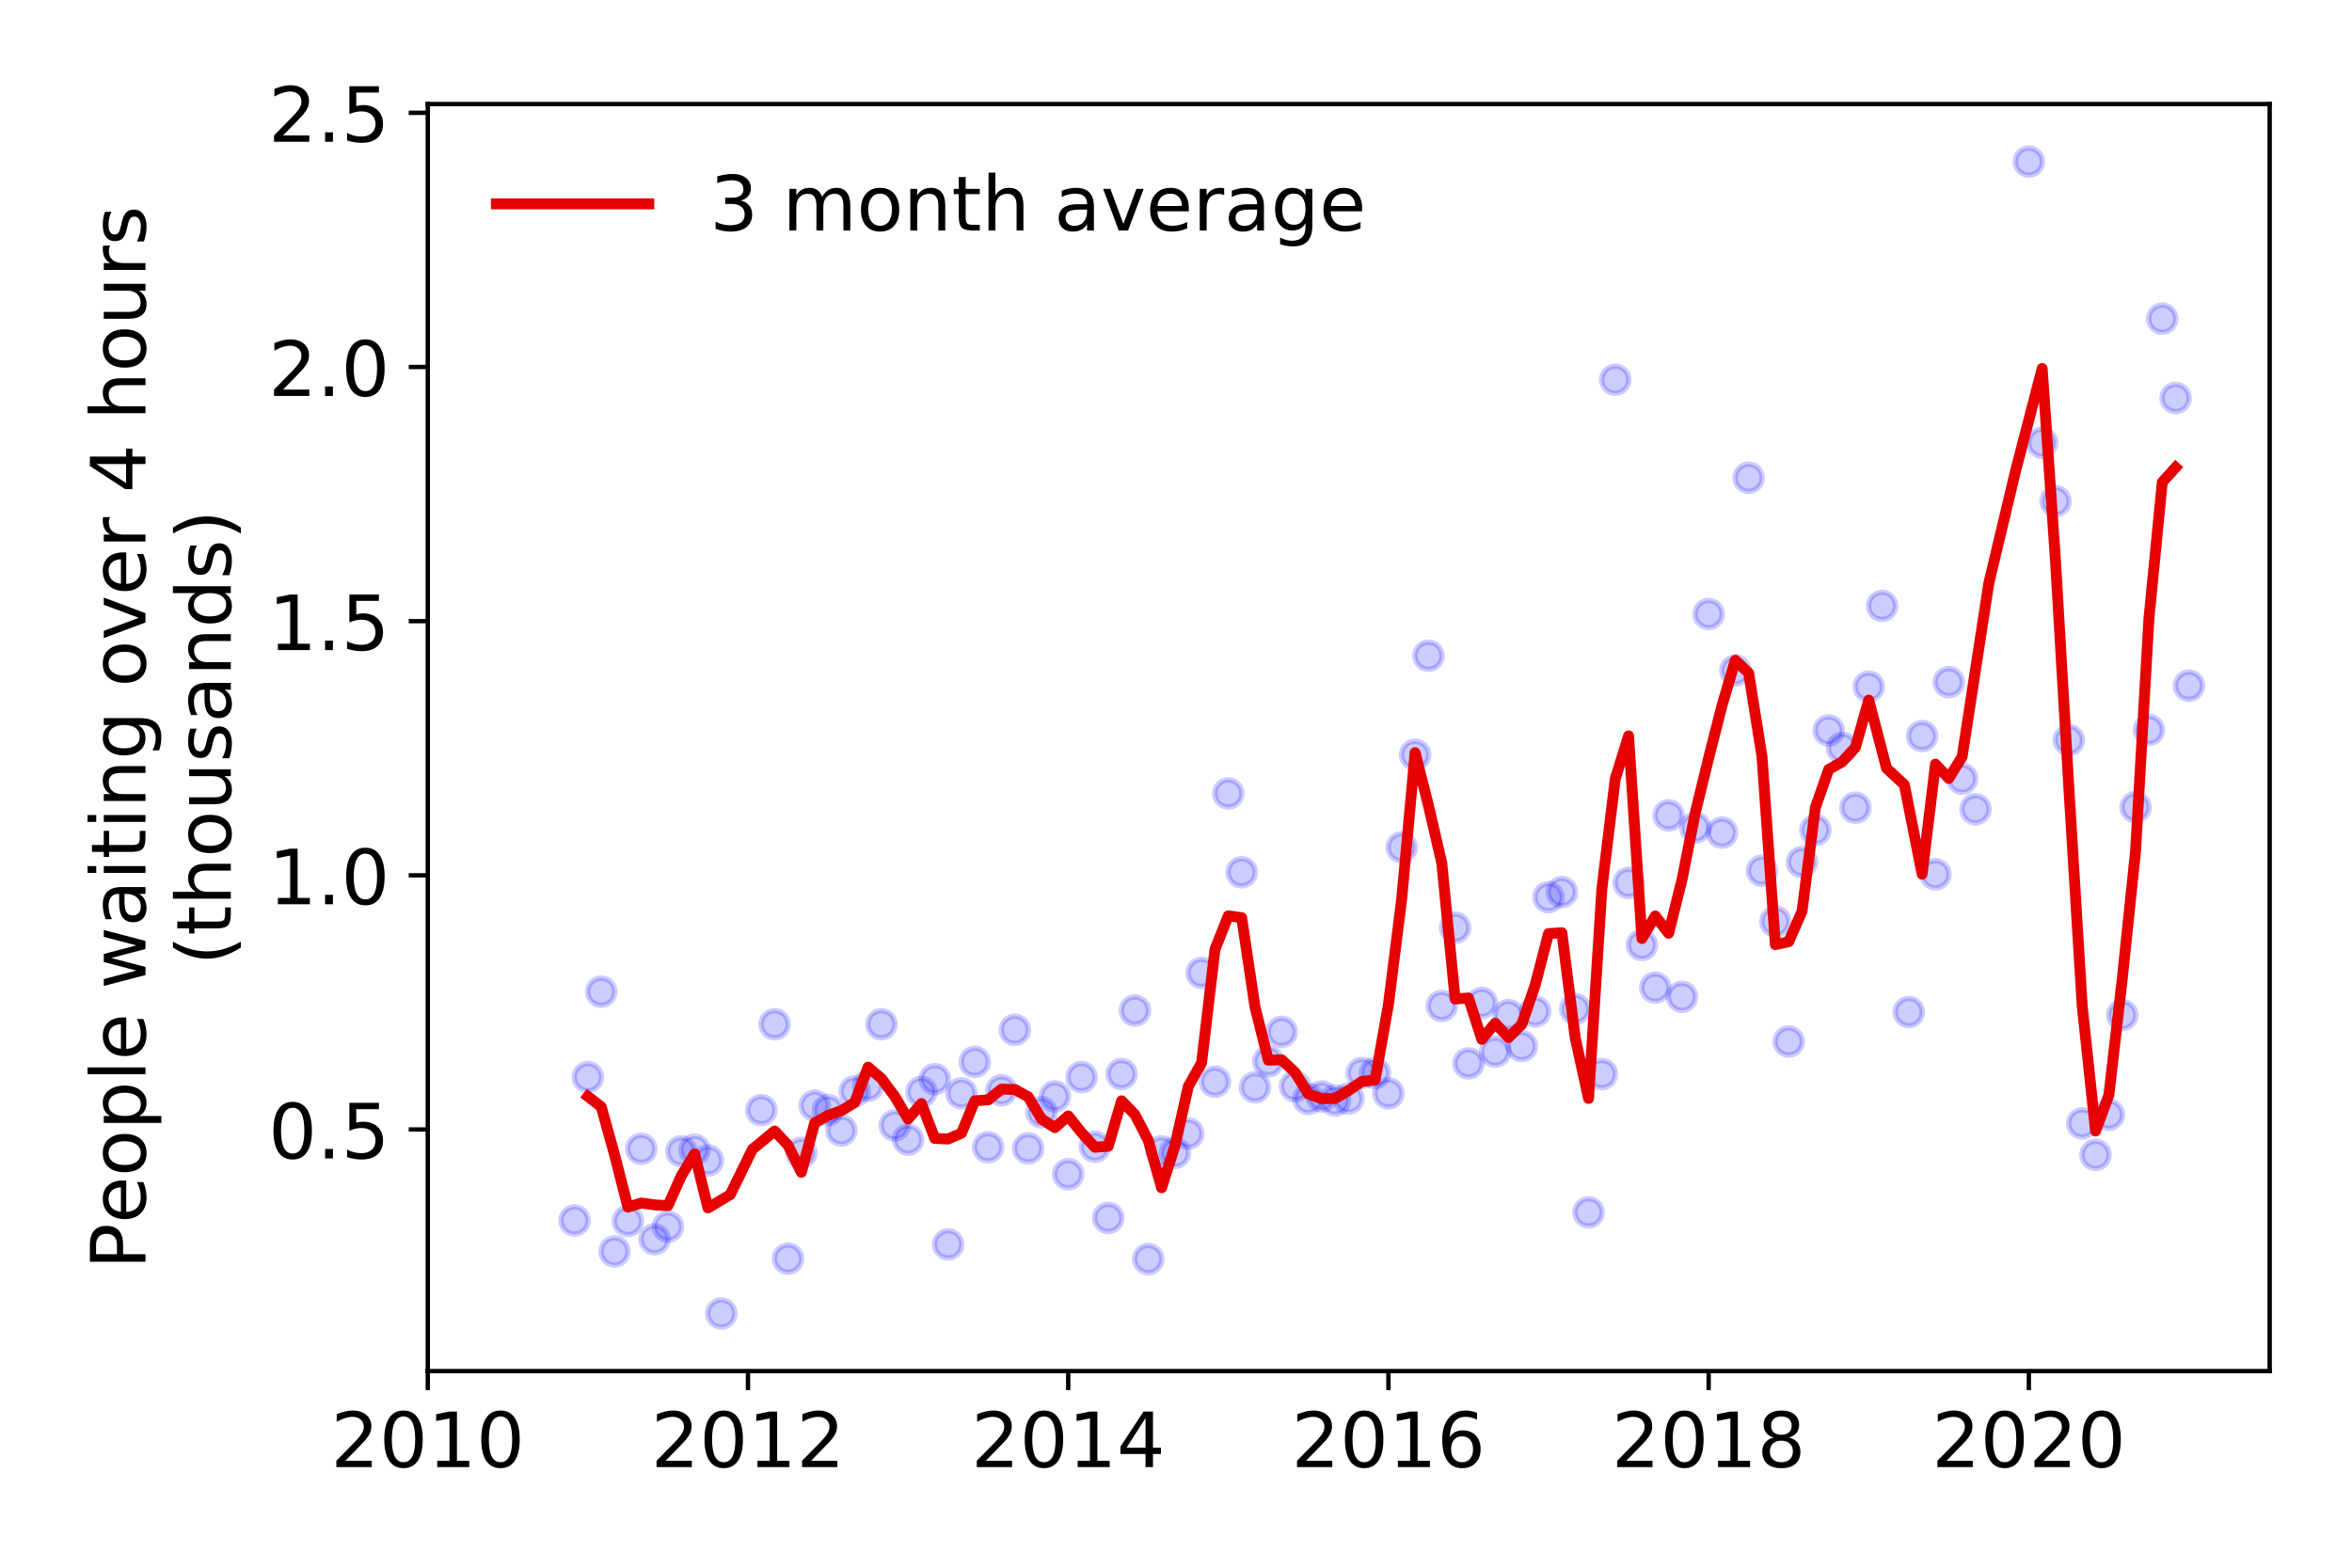 <?xml version="1.0" encoding="utf-8" standalone="no"?>
<!DOCTYPE svg PUBLIC "-//W3C//DTD SVG 1.1//EN"
  "http://www.w3.org/Graphics/SVG/1.1/DTD/svg11.dtd">
<!-- Created with matplotlib (https://matplotlib.org/) -->
<svg height="288pt" version="1.1" viewBox="0 0 432 288" width="432pt" xmlns="http://www.w3.org/2000/svg" xmlns:xlink="http://www.w3.org/1999/xlink">
 <defs>
  <style type="text/css">
*{stroke-linecap:butt;stroke-linejoin:round;}
  </style>
 </defs>
 <g id="figure_1">
  <g id="patch_1">
   <path d="M 0 288 
L 432 288 
L 432 0 
L 0 0 
z
" style="fill:#ffffff;"/>
  </g>
  <g id="axes_1">
   <g id="patch_2">
    <path d="M 78.57 251.88 
L 416.88 251.88 
L 416.88 19.111 
L 78.57 19.111 
z
" style="fill:#ffffff;"/>
   </g>
   <g id="matplotlib.axis_1">
    <g id="xtick_1">
     <g id="line2d_1">
      <defs>
       <path d="M 0 0 
L 0 3.5 
" id="m5bf360d003" style="stroke:#000000;stroke-width:0.8;"/>
      </defs>
      <g>
       <use style="stroke:#000000;stroke-width:0.8;" x="78.57" xlink:href="#m5bf360d003" y="251.88"/>
      </g>
     </g>
     <g id="text_1">
      <!-- 2010 -->
      <defs>
       <path d="M 19.188 8.297 
L 53.609 8.297 
L 53.609 0 
L 7.328 0 
L 7.328 8.297 
Q 12.938 14.109 22.625 23.891 
Q 32.328 33.688 34.812 36.531 
Q 39.547 41.844 41.422 45.531 
Q 43.312 49.219 43.312 52.781 
Q 43.312 58.594 39.234 62.25 
Q 35.156 65.922 28.609 65.922 
Q 23.969 65.922 18.812 64.312 
Q 13.672 62.703 7.812 59.422 
L 7.812 69.391 
Q 13.766 71.781 18.938 73 
Q 24.125 74.219 28.422 74.219 
Q 39.75 74.219 46.484 68.547 
Q 53.219 62.891 53.219 53.422 
Q 53.219 48.922 51.531 44.891 
Q 49.859 40.875 45.406 35.406 
Q 44.188 33.984 37.641 27.219 
Q 31.109 20.453 19.188 8.297 
z
" id="DejaVuSans-50"/>
       <path d="M 31.781 66.406 
Q 24.172 66.406 20.328 58.906 
Q 16.5 51.422 16.5 36.375 
Q 16.5 21.391 20.328 13.891 
Q 24.172 6.391 31.781 6.391 
Q 39.453 6.391 43.281 13.891 
Q 47.125 21.391 47.125 36.375 
Q 47.125 51.422 43.281 58.906 
Q 39.453 66.406 31.781 66.406 
z
M 31.781 74.219 
Q 44.047 74.219 50.516 64.516 
Q 56.984 54.828 56.984 36.375 
Q 56.984 17.969 50.516 8.266 
Q 44.047 -1.422 31.781 -1.422 
Q 19.531 -1.422 13.062 8.266 
Q 6.594 17.969 6.594 36.375 
Q 6.594 54.828 13.062 64.516 
Q 19.531 74.219 31.781 74.219 
z
" id="DejaVuSans-48"/>
       <path d="M 12.406 8.297 
L 28.516 8.297 
L 28.516 63.922 
L 10.984 60.406 
L 10.984 69.391 
L 28.422 72.906 
L 38.281 72.906 
L 38.281 8.297 
L 54.391 8.297 
L 54.391 0 
L 12.406 0 
z
" id="DejaVuSans-49"/>
      </defs>
      <g transform="translate(60.755 269.518)scale(0.14 -0.14)">
       <use xlink:href="#DejaVuSans-50"/>
       <use x="63.623" xlink:href="#DejaVuSans-48"/>
       <use x="127.246" xlink:href="#DejaVuSans-49"/>
       <use x="190.869" xlink:href="#DejaVuSans-48"/>
      </g>
     </g>
    </g>
    <g id="xtick_2">
     <g id="line2d_2">
      <g>
       <use style="stroke:#000000;stroke-width:0.8;" x="137.385" xlink:href="#m5bf360d003" y="251.88"/>
      </g>
     </g>
     <g id="text_2">
      <!-- 2012 -->
      <g transform="translate(119.57 269.518)scale(0.14 -0.14)">
       <use xlink:href="#DejaVuSans-50"/>
       <use x="63.623" xlink:href="#DejaVuSans-48"/>
       <use x="127.246" xlink:href="#DejaVuSans-49"/>
       <use x="190.869" xlink:href="#DejaVuSans-50"/>
      </g>
     </g>
    </g>
    <g id="xtick_3">
     <g id="line2d_3">
      <g>
       <use style="stroke:#000000;stroke-width:0.8;" x="196.2" xlink:href="#m5bf360d003" y="251.88"/>
      </g>
     </g>
     <g id="text_3">
      <!-- 2014 -->
      <defs>
       <path d="M 37.797 64.312 
L 12.891 25.391 
L 37.797 25.391 
z
M 35.203 72.906 
L 47.609 72.906 
L 47.609 25.391 
L 58.016 25.391 
L 58.016 17.188 
L 47.609 17.188 
L 47.609 0 
L 37.797 0 
L 37.797 17.188 
L 4.891 17.188 
L 4.891 26.703 
z
" id="DejaVuSans-52"/>
      </defs>
      <g transform="translate(178.385 269.518)scale(0.14 -0.14)">
       <use xlink:href="#DejaVuSans-50"/>
       <use x="63.623" xlink:href="#DejaVuSans-48"/>
       <use x="127.246" xlink:href="#DejaVuSans-49"/>
       <use x="190.869" xlink:href="#DejaVuSans-52"/>
      </g>
     </g>
    </g>
    <g id="xtick_4">
     <g id="line2d_4">
      <g>
       <use style="stroke:#000000;stroke-width:0.8;" x="255.016" xlink:href="#m5bf360d003" y="251.88"/>
      </g>
     </g>
     <g id="text_4">
      <!-- 2016 -->
      <defs>
       <path d="M 33.016 40.375 
Q 26.375 40.375 22.484 35.828 
Q 18.609 31.297 18.609 23.391 
Q 18.609 15.531 22.484 10.953 
Q 26.375 6.391 33.016 6.391 
Q 39.656 6.391 43.531 10.953 
Q 47.406 15.531 47.406 23.391 
Q 47.406 31.297 43.531 35.828 
Q 39.656 40.375 33.016 40.375 
z
M 52.594 71.297 
L 52.594 62.312 
Q 48.875 64.062 45.094 64.984 
Q 41.312 65.922 37.594 65.922 
Q 27.828 65.922 22.672 59.328 
Q 17.531 52.734 16.797 39.406 
Q 19.672 43.656 24.016 45.922 
Q 28.375 48.188 33.594 48.188 
Q 44.578 48.188 50.953 41.516 
Q 57.328 34.859 57.328 23.391 
Q 57.328 12.156 50.688 5.359 
Q 44.047 -1.422 33.016 -1.422 
Q 20.359 -1.422 13.672 8.266 
Q 6.984 17.969 6.984 36.375 
Q 6.984 53.656 15.188 63.938 
Q 23.391 74.219 37.203 74.219 
Q 40.922 74.219 44.703 73.484 
Q 48.484 72.75 52.594 71.297 
z
" id="DejaVuSans-54"/>
      </defs>
      <g transform="translate(237.201 269.518)scale(0.14 -0.14)">
       <use xlink:href="#DejaVuSans-50"/>
       <use x="63.623" xlink:href="#DejaVuSans-48"/>
       <use x="127.246" xlink:href="#DejaVuSans-49"/>
       <use x="190.869" xlink:href="#DejaVuSans-54"/>
      </g>
     </g>
    </g>
    <g id="xtick_5">
     <g id="line2d_5">
      <g>
       <use style="stroke:#000000;stroke-width:0.8;" x="313.831" xlink:href="#m5bf360d003" y="251.88"/>
      </g>
     </g>
     <g id="text_5">
      <!-- 2018 -->
      <defs>
       <path d="M 31.781 34.625 
Q 24.75 34.625 20.719 30.859 
Q 16.703 27.094 16.703 20.516 
Q 16.703 13.922 20.719 10.156 
Q 24.75 6.391 31.781 6.391 
Q 38.812 6.391 42.859 10.172 
Q 46.922 13.969 46.922 20.516 
Q 46.922 27.094 42.891 30.859 
Q 38.875 34.625 31.781 34.625 
z
M 21.922 38.812 
Q 15.578 40.375 12.031 44.719 
Q 8.5 49.078 8.5 55.328 
Q 8.5 64.062 14.719 69.141 
Q 20.953 74.219 31.781 74.219 
Q 42.672 74.219 48.875 69.141 
Q 55.078 64.062 55.078 55.328 
Q 55.078 49.078 51.531 44.719 
Q 48 40.375 41.703 38.812 
Q 48.828 37.156 52.797 32.312 
Q 56.781 27.484 56.781 20.516 
Q 56.781 9.906 50.312 4.234 
Q 43.844 -1.422 31.781 -1.422 
Q 19.734 -1.422 13.25 4.234 
Q 6.781 9.906 6.781 20.516 
Q 6.781 27.484 10.781 32.312 
Q 14.797 37.156 21.922 38.812 
z
M 18.312 54.391 
Q 18.312 48.734 21.844 45.562 
Q 25.391 42.391 31.781 42.391 
Q 38.141 42.391 41.719 45.562 
Q 45.312 48.734 45.312 54.391 
Q 45.312 60.062 41.719 63.234 
Q 38.141 66.406 31.781 66.406 
Q 25.391 66.406 21.844 63.234 
Q 18.312 60.062 18.312 54.391 
z
" id="DejaVuSans-56"/>
      </defs>
      <g transform="translate(296.016 269.518)scale(0.14 -0.14)">
       <use xlink:href="#DejaVuSans-50"/>
       <use x="63.623" xlink:href="#DejaVuSans-48"/>
       <use x="127.246" xlink:href="#DejaVuSans-49"/>
       <use x="190.869" xlink:href="#DejaVuSans-56"/>
      </g>
     </g>
    </g>
    <g id="xtick_6">
     <g id="line2d_6">
      <g>
       <use style="stroke:#000000;stroke-width:0.8;" x="372.646" xlink:href="#m5bf360d003" y="251.88"/>
      </g>
     </g>
     <g id="text_6">
      <!-- 2020 -->
      <g transform="translate(354.831 269.518)scale(0.14 -0.14)">
       <use xlink:href="#DejaVuSans-50"/>
       <use x="63.623" xlink:href="#DejaVuSans-48"/>
       <use x="127.246" xlink:href="#DejaVuSans-50"/>
       <use x="190.869" xlink:href="#DejaVuSans-48"/>
      </g>
     </g>
    </g>
   </g>
   <g id="matplotlib.axis_2">
    <g id="ytick_1">
     <g id="line2d_7">
      <defs>
       <path d="M 0 0 
L -3.5 0 
" id="mef610ef1e6" style="stroke:#000000;stroke-width:0.8;"/>
      </defs>
      <g>
       <use style="stroke:#000000;stroke-width:0.8;" x="78.57" xlink:href="#mef610ef1e6" y="207.495"/>
      </g>
     </g>
     <g id="text_7">
      <!-- 0.5 -->
      <defs>
       <path d="M 10.688 12.406 
L 21 12.406 
L 21 0 
L 10.688 0 
z
" id="DejaVuSans-46"/>
       <path d="M 10.797 72.906 
L 49.516 72.906 
L 49.516 64.594 
L 19.828 64.594 
L 19.828 46.734 
Q 21.969 47.469 24.109 47.828 
Q 26.266 48.188 28.422 48.188 
Q 40.625 48.188 47.75 41.5 
Q 54.891 34.812 54.891 23.391 
Q 54.891 11.625 47.562 5.094 
Q 40.234 -1.422 26.906 -1.422 
Q 22.312 -1.422 17.547 -0.641 
Q 12.797 0.141 7.719 1.703 
L 7.719 11.625 
Q 12.109 9.234 16.797 8.062 
Q 21.484 6.891 26.703 6.891 
Q 35.156 6.891 40.078 11.328 
Q 45.016 15.766 45.016 23.391 
Q 45.016 31 40.078 35.438 
Q 35.156 39.891 26.703 39.891 
Q 22.75 39.891 18.812 39.016 
Q 14.891 38.141 10.797 36.281 
z
" id="DejaVuSans-53"/>
      </defs>
      <g transform="translate(49.306 212.813)scale(0.14 -0.14)">
       <use xlink:href="#DejaVuSans-48"/>
       <use x="63.623" xlink:href="#DejaVuSans-46"/>
       <use x="95.41" xlink:href="#DejaVuSans-53"/>
      </g>
     </g>
    </g>
    <g id="ytick_2">
     <g id="line2d_8">
      <g>
       <use style="stroke:#000000;stroke-width:0.8;" x="78.57" xlink:href="#mef610ef1e6" y="160.803"/>
      </g>
     </g>
     <g id="text_8">
      <!-- 1.0 -->
      <g transform="translate(49.306 166.121)scale(0.14 -0.14)">
       <use xlink:href="#DejaVuSans-49"/>
       <use x="63.623" xlink:href="#DejaVuSans-46"/>
       <use x="95.41" xlink:href="#DejaVuSans-48"/>
      </g>
     </g>
    </g>
    <g id="ytick_3">
     <g id="line2d_9">
      <g>
       <use style="stroke:#000000;stroke-width:0.8;" x="78.57" xlink:href="#mef610ef1e6" y="114.11"/>
      </g>
     </g>
     <g id="text_9">
      <!-- 1.5 -->
      <g transform="translate(49.306 119.429)scale(0.14 -0.14)">
       <use xlink:href="#DejaVuSans-49"/>
       <use x="63.623" xlink:href="#DejaVuSans-46"/>
       <use x="95.41" xlink:href="#DejaVuSans-53"/>
      </g>
     </g>
    </g>
    <g id="ytick_4">
     <g id="line2d_10">
      <g>
       <use style="stroke:#000000;stroke-width:0.8;" x="78.57" xlink:href="#mef610ef1e6" y="67.418"/>
      </g>
     </g>
     <g id="text_10">
      <!-- 2.0 -->
      <g transform="translate(49.306 72.737)scale(0.14 -0.14)">
       <use xlink:href="#DejaVuSans-50"/>
       <use x="63.623" xlink:href="#DejaVuSans-46"/>
       <use x="95.41" xlink:href="#DejaVuSans-48"/>
      </g>
     </g>
    </g>
    <g id="ytick_5">
     <g id="line2d_11">
      <g>
       <use style="stroke:#000000;stroke-width:0.8;" x="78.57" xlink:href="#mef610ef1e6" y="20.726"/>
      </g>
     </g>
     <g id="text_11">
      <!-- 2.5 -->
      <g transform="translate(49.306 26.045)scale(0.14 -0.14)">
       <use xlink:href="#DejaVuSans-50"/>
       <use x="63.623" xlink:href="#DejaVuSans-46"/>
       <use x="95.41" xlink:href="#DejaVuSans-53"/>
      </g>
     </g>
    </g>
    <g id="text_12">
     <!-- People waiting over 4 hours -->
     <defs>
      <path d="M 19.672 64.797 
L 19.672 37.406 
L 32.078 37.406 
Q 38.969 37.406 42.719 40.969 
Q 46.484 44.531 46.484 51.125 
Q 46.484 57.672 42.719 61.234 
Q 38.969 64.797 32.078 64.797 
z
M 9.812 72.906 
L 32.078 72.906 
Q 44.344 72.906 50.609 67.359 
Q 56.891 61.812 56.891 51.125 
Q 56.891 40.328 50.609 34.812 
Q 44.344 29.297 32.078 29.297 
L 19.672 29.297 
L 19.672 0 
L 9.812 0 
z
" id="DejaVuSans-80"/>
      <path d="M 56.203 29.594 
L 56.203 25.203 
L 14.891 25.203 
Q 15.484 15.922 20.484 11.062 
Q 25.484 6.203 34.422 6.203 
Q 39.594 6.203 44.453 7.469 
Q 49.312 8.734 54.109 11.281 
L 54.109 2.781 
Q 49.266 0.734 44.188 -0.344 
Q 39.109 -1.422 33.891 -1.422 
Q 20.797 -1.422 13.156 6.188 
Q 5.516 13.812 5.516 26.812 
Q 5.516 40.234 12.766 48.109 
Q 20.016 56 32.328 56 
Q 43.359 56 49.781 48.891 
Q 56.203 41.797 56.203 29.594 
z
M 47.219 32.234 
Q 47.125 39.594 43.094 43.984 
Q 39.062 48.391 32.422 48.391 
Q 24.906 48.391 20.391 44.141 
Q 15.875 39.891 15.188 32.172 
z
" id="DejaVuSans-101"/>
      <path d="M 30.609 48.391 
Q 23.391 48.391 19.188 42.75 
Q 14.984 37.109 14.984 27.297 
Q 14.984 17.484 19.156 11.844 
Q 23.344 6.203 30.609 6.203 
Q 37.797 6.203 41.984 11.859 
Q 46.188 17.531 46.188 27.297 
Q 46.188 37.016 41.984 42.703 
Q 37.797 48.391 30.609 48.391 
z
M 30.609 56 
Q 42.328 56 49.016 48.375 
Q 55.719 40.766 55.719 27.297 
Q 55.719 13.875 49.016 6.219 
Q 42.328 -1.422 30.609 -1.422 
Q 18.844 -1.422 12.172 6.219 
Q 5.516 13.875 5.516 27.297 
Q 5.516 40.766 12.172 48.375 
Q 18.844 56 30.609 56 
z
" id="DejaVuSans-111"/>
      <path d="M 18.109 8.203 
L 18.109 -20.797 
L 9.078 -20.797 
L 9.078 54.688 
L 18.109 54.688 
L 18.109 46.391 
Q 20.953 51.266 25.266 53.625 
Q 29.594 56 35.594 56 
Q 45.562 56 51.781 48.094 
Q 58.016 40.188 58.016 27.297 
Q 58.016 14.406 51.781 6.484 
Q 45.562 -1.422 35.594 -1.422 
Q 29.594 -1.422 25.266 0.953 
Q 20.953 3.328 18.109 8.203 
z
M 48.688 27.297 
Q 48.688 37.203 44.609 42.844 
Q 40.531 48.484 33.406 48.484 
Q 26.266 48.484 22.188 42.844 
Q 18.109 37.203 18.109 27.297 
Q 18.109 17.391 22.188 11.75 
Q 26.266 6.109 33.406 6.109 
Q 40.531 6.109 44.609 11.75 
Q 48.688 17.391 48.688 27.297 
z
" id="DejaVuSans-112"/>
      <path d="M 9.422 75.984 
L 18.406 75.984 
L 18.406 0 
L 9.422 0 
z
" id="DejaVuSans-108"/>
      <path id="DejaVuSans-32"/>
      <path d="M 4.203 54.688 
L 13.188 54.688 
L 24.422 12.016 
L 35.594 54.688 
L 46.188 54.688 
L 57.422 12.016 
L 68.609 54.688 
L 77.594 54.688 
L 63.281 0 
L 52.688 0 
L 40.922 44.828 
L 29.109 0 
L 18.5 0 
z
" id="DejaVuSans-119"/>
      <path d="M 34.281 27.484 
Q 23.391 27.484 19.188 25 
Q 14.984 22.516 14.984 16.5 
Q 14.984 11.719 18.141 8.906 
Q 21.297 6.109 26.703 6.109 
Q 34.188 6.109 38.703 11.406 
Q 43.219 16.703 43.219 25.484 
L 43.219 27.484 
z
M 52.203 31.203 
L 52.203 0 
L 43.219 0 
L 43.219 8.297 
Q 40.141 3.328 35.547 0.953 
Q 30.953 -1.422 24.312 -1.422 
Q 15.922 -1.422 10.953 3.297 
Q 6 8.016 6 15.922 
Q 6 25.141 12.172 29.828 
Q 18.359 34.516 30.609 34.516 
L 43.219 34.516 
L 43.219 35.406 
Q 43.219 41.609 39.141 45 
Q 35.062 48.391 27.688 48.391 
Q 23 48.391 18.547 47.266 
Q 14.109 46.141 10.016 43.891 
L 10.016 52.203 
Q 14.938 54.109 19.578 55.047 
Q 24.219 56 28.609 56 
Q 40.484 56 46.344 49.844 
Q 52.203 43.703 52.203 31.203 
z
" id="DejaVuSans-97"/>
      <path d="M 9.422 54.688 
L 18.406 54.688 
L 18.406 0 
L 9.422 0 
z
M 9.422 75.984 
L 18.406 75.984 
L 18.406 64.594 
L 9.422 64.594 
z
" id="DejaVuSans-105"/>
      <path d="M 18.312 70.219 
L 18.312 54.688 
L 36.812 54.688 
L 36.812 47.703 
L 18.312 47.703 
L 18.312 18.016 
Q 18.312 11.328 20.141 9.422 
Q 21.969 7.516 27.594 7.516 
L 36.812 7.516 
L 36.812 0 
L 27.594 0 
Q 17.188 0 13.234 3.875 
Q 9.281 7.766 9.281 18.016 
L 9.281 47.703 
L 2.688 47.703 
L 2.688 54.688 
L 9.281 54.688 
L 9.281 70.219 
z
" id="DejaVuSans-116"/>
      <path d="M 54.891 33.016 
L 54.891 0 
L 45.906 0 
L 45.906 32.719 
Q 45.906 40.484 42.875 44.328 
Q 39.844 48.188 33.797 48.188 
Q 26.516 48.188 22.312 43.547 
Q 18.109 38.922 18.109 30.906 
L 18.109 0 
L 9.078 0 
L 9.078 54.688 
L 18.109 54.688 
L 18.109 46.188 
Q 21.344 51.125 25.703 53.562 
Q 30.078 56 35.797 56 
Q 45.219 56 50.047 50.172 
Q 54.891 44.344 54.891 33.016 
z
" id="DejaVuSans-110"/>
      <path d="M 45.406 27.984 
Q 45.406 37.75 41.375 43.109 
Q 37.359 48.484 30.078 48.484 
Q 22.859 48.484 18.828 43.109 
Q 14.797 37.75 14.797 27.984 
Q 14.797 18.266 18.828 12.891 
Q 22.859 7.516 30.078 7.516 
Q 37.359 7.516 41.375 12.891 
Q 45.406 18.266 45.406 27.984 
z
M 54.391 6.781 
Q 54.391 -7.172 48.188 -13.984 
Q 42 -20.797 29.203 -20.797 
Q 24.469 -20.797 20.266 -20.094 
Q 16.062 -19.391 12.109 -17.922 
L 12.109 -9.188 
Q 16.062 -11.328 19.922 -12.344 
Q 23.781 -13.375 27.781 -13.375 
Q 36.625 -13.375 41.016 -8.766 
Q 45.406 -4.156 45.406 5.172 
L 45.406 9.625 
Q 42.625 4.781 38.281 2.391 
Q 33.938 0 27.875 0 
Q 17.828 0 11.672 7.656 
Q 5.516 15.328 5.516 27.984 
Q 5.516 40.672 11.672 48.328 
Q 17.828 56 27.875 56 
Q 33.938 56 38.281 53.609 
Q 42.625 51.219 45.406 46.391 
L 45.406 54.688 
L 54.391 54.688 
z
" id="DejaVuSans-103"/>
      <path d="M 2.984 54.688 
L 12.5 54.688 
L 29.594 8.797 
L 46.688 54.688 
L 56.203 54.688 
L 35.688 0 
L 23.484 0 
z
" id="DejaVuSans-118"/>
      <path d="M 41.109 46.297 
Q 39.594 47.172 37.812 47.578 
Q 36.031 48 33.891 48 
Q 26.266 48 22.188 43.047 
Q 18.109 38.094 18.109 28.812 
L 18.109 0 
L 9.078 0 
L 9.078 54.688 
L 18.109 54.688 
L 18.109 46.188 
Q 20.953 51.172 25.484 53.578 
Q 30.031 56 36.531 56 
Q 37.453 56 38.578 55.875 
Q 39.703 55.766 41.062 55.516 
z
" id="DejaVuSans-114"/>
      <path d="M 54.891 33.016 
L 54.891 0 
L 45.906 0 
L 45.906 32.719 
Q 45.906 40.484 42.875 44.328 
Q 39.844 48.188 33.797 48.188 
Q 26.516 48.188 22.312 43.547 
Q 18.109 38.922 18.109 30.906 
L 18.109 0 
L 9.078 0 
L 9.078 75.984 
L 18.109 75.984 
L 18.109 46.188 
Q 21.344 51.125 25.703 53.562 
Q 30.078 56 35.797 56 
Q 45.219 56 50.047 50.172 
Q 54.891 44.344 54.891 33.016 
z
" id="DejaVuSans-104"/>
      <path d="M 8.5 21.578 
L 8.5 54.688 
L 17.484 54.688 
L 17.484 21.922 
Q 17.484 14.156 20.5 10.266 
Q 23.531 6.391 29.594 6.391 
Q 36.859 6.391 41.078 11.031 
Q 45.312 15.672 45.312 23.688 
L 45.312 54.688 
L 54.297 54.688 
L 54.297 0 
L 45.312 0 
L 45.312 8.406 
Q 42.047 3.422 37.719 1 
Q 33.406 -1.422 27.688 -1.422 
Q 18.266 -1.422 13.375 4.438 
Q 8.5 10.297 8.5 21.578 
z
M 31.109 56 
z
" id="DejaVuSans-117"/>
      <path d="M 44.281 53.078 
L 44.281 44.578 
Q 40.484 46.531 36.375 47.5 
Q 32.281 48.484 27.875 48.484 
Q 21.188 48.484 17.844 46.438 
Q 14.5 44.391 14.5 40.281 
Q 14.5 37.156 16.891 35.375 
Q 19.281 33.594 26.516 31.984 
L 29.594 31.297 
Q 39.156 29.25 43.188 25.516 
Q 47.219 21.781 47.219 15.094 
Q 47.219 7.469 41.188 3.016 
Q 35.156 -1.422 24.609 -1.422 
Q 20.219 -1.422 15.453 -0.562 
Q 10.688 0.297 5.422 2 
L 5.422 11.281 
Q 10.406 8.688 15.234 7.391 
Q 20.062 6.109 24.812 6.109 
Q 31.156 6.109 34.562 8.281 
Q 37.984 10.453 37.984 14.406 
Q 37.984 18.062 35.516 20.016 
Q 33.062 21.969 24.703 23.781 
L 21.578 24.516 
Q 13.234 26.266 9.516 29.906 
Q 5.812 33.547 5.812 39.891 
Q 5.812 47.609 11.281 51.797 
Q 16.75 56 26.812 56 
Q 31.781 56 36.172 55.266 
Q 40.578 54.547 44.281 53.078 
z
" id="DejaVuSans-115"/>
     </defs>
     <g transform="translate(26.717 233.171)rotate(-90)scale(0.14 -0.14)">
      <use xlink:href="#DejaVuSans-80"/>
      <use x="60.256" xlink:href="#DejaVuSans-101"/>
      <use x="121.779" xlink:href="#DejaVuSans-111"/>
      <use x="182.961" xlink:href="#DejaVuSans-112"/>
      <use x="246.438" xlink:href="#DejaVuSans-108"/>
      <use x="274.221" xlink:href="#DejaVuSans-101"/>
      <use x="335.744" xlink:href="#DejaVuSans-32"/>
      <use x="367.531" xlink:href="#DejaVuSans-119"/>
      <use x="449.318" xlink:href="#DejaVuSans-97"/>
      <use x="510.598" xlink:href="#DejaVuSans-105"/>
      <use x="538.381" xlink:href="#DejaVuSans-116"/>
      <use x="577.59" xlink:href="#DejaVuSans-105"/>
      <use x="605.373" xlink:href="#DejaVuSans-110"/>
      <use x="668.752" xlink:href="#DejaVuSans-103"/>
      <use x="732.229" xlink:href="#DejaVuSans-32"/>
      <use x="764.016" xlink:href="#DejaVuSans-111"/>
      <use x="825.197" xlink:href="#DejaVuSans-118"/>
      <use x="884.377" xlink:href="#DejaVuSans-101"/>
      <use x="945.9" xlink:href="#DejaVuSans-114"/>
      <use x="987.014" xlink:href="#DejaVuSans-32"/>
      <use x="1018.801" xlink:href="#DejaVuSans-52"/>
      <use x="1082.424" xlink:href="#DejaVuSans-32"/>
      <use x="1114.211" xlink:href="#DejaVuSans-104"/>
      <use x="1177.59" xlink:href="#DejaVuSans-111"/>
      <use x="1238.771" xlink:href="#DejaVuSans-117"/>
      <use x="1302.15" xlink:href="#DejaVuSans-114"/>
      <use x="1343.264" xlink:href="#DejaVuSans-115"/>
     </g>
     <!-- (thousands) -->
     <defs>
      <path d="M 31 75.875 
Q 24.469 64.656 21.281 53.656 
Q 18.109 42.672 18.109 31.391 
Q 18.109 20.125 21.312 9.062 
Q 24.516 -2 31 -13.188 
L 23.188 -13.188 
Q 15.875 -1.703 12.234 9.375 
Q 8.594 20.453 8.594 31.391 
Q 8.594 42.281 12.203 53.312 
Q 15.828 64.359 23.188 75.875 
z
" id="DejaVuSans-40"/>
      <path d="M 45.406 46.391 
L 45.406 75.984 
L 54.391 75.984 
L 54.391 0 
L 45.406 0 
L 45.406 8.203 
Q 42.578 3.328 38.25 0.953 
Q 33.938 -1.422 27.875 -1.422 
Q 17.969 -1.422 11.734 6.484 
Q 5.516 14.406 5.516 27.297 
Q 5.516 40.188 11.734 48.094 
Q 17.969 56 27.875 56 
Q 33.938 56 38.25 53.625 
Q 42.578 51.266 45.406 46.391 
z
M 14.797 27.297 
Q 14.797 17.391 18.875 11.75 
Q 22.953 6.109 30.078 6.109 
Q 37.203 6.109 41.297 11.75 
Q 45.406 17.391 45.406 27.297 
Q 45.406 37.203 41.297 42.844 
Q 37.203 48.484 30.078 48.484 
Q 22.953 48.484 18.875 42.844 
Q 14.797 37.203 14.797 27.297 
z
" id="DejaVuSans-100"/>
      <path d="M 8.016 75.875 
L 15.828 75.875 
Q 23.141 64.359 26.781 53.312 
Q 30.422 42.281 30.422 31.391 
Q 30.422 20.453 26.781 9.375 
Q 23.141 -1.703 15.828 -13.188 
L 8.016 -13.188 
Q 14.5 -2 17.703 9.062 
Q 20.906 20.125 20.906 31.391 
Q 20.906 42.672 17.703 53.656 
Q 14.5 64.656 8.016 75.875 
z
" id="DejaVuSans-41"/>
     </defs>
     <g transform="translate(42.394 177.32)rotate(-90)scale(0.14 -0.14)">
      <use xlink:href="#DejaVuSans-40"/>
      <use x="39.014" xlink:href="#DejaVuSans-116"/>
      <use x="78.223" xlink:href="#DejaVuSans-104"/>
      <use x="141.602" xlink:href="#DejaVuSans-111"/>
      <use x="202.783" xlink:href="#DejaVuSans-117"/>
      <use x="266.162" xlink:href="#DejaVuSans-115"/>
      <use x="318.262" xlink:href="#DejaVuSans-97"/>
      <use x="379.541" xlink:href="#DejaVuSans-110"/>
      <use x="442.92" xlink:href="#DejaVuSans-100"/>
      <use x="506.396" xlink:href="#DejaVuSans-115"/>
      <use x="558.496" xlink:href="#DejaVuSans-41"/>
     </g>
    </g>
   </g>
   <g id="line2d_12">
    <defs>
     <path d="M 0 2.5 
C 0.663 2.5 1.299 2.237 1.768 1.768 
C 2.237 1.299 2.5 0.663 2.5 0 
C 2.5 -0.663 2.237 -1.299 1.768 -1.768 
C 1.299 -2.237 0.663 -2.5 0 -2.5 
C -0.663 -2.5 -1.299 -2.237 -1.768 -1.768 
C -2.237 -1.299 -2.5 -0.663 -2.5 0 
C -2.5 0.663 -2.237 1.299 -1.768 1.768 
C -1.299 2.237 -0.663 2.5 0 2.5 
z
" id="maf5d7927ce" style="stroke:#0000ff;stroke-opacity:0.2;"/>
    </defs>
    <g clip-path="url(#pc4a518d4e8)">
     <use style="fill:#0000ff;fill-opacity:0.2;stroke:#0000ff;stroke-opacity:0.2;" x="402.054" xlink:href="#maf5d7927ce" y="125.97"/>
     <use style="fill:#0000ff;fill-opacity:0.2;stroke:#0000ff;stroke-opacity:0.2;" x="399.603" xlink:href="#maf5d7927ce" y="73.115"/>
     <use style="fill:#0000ff;fill-opacity:0.2;stroke:#0000ff;stroke-opacity:0.2;" x="397.152" xlink:href="#maf5d7927ce" y="58.547"/>
     <use style="fill:#0000ff;fill-opacity:0.2;stroke:#0000ff;stroke-opacity:0.2;" x="394.702" xlink:href="#maf5d7927ce" y="134.095"/>
     <use style="fill:#0000ff;fill-opacity:0.2;stroke:#0000ff;stroke-opacity:0.2;" x="392.251" xlink:href="#maf5d7927ce" y="148.289"/>
     <use style="fill:#0000ff;fill-opacity:0.2;stroke:#0000ff;stroke-opacity:0.2;" x="389.8" xlink:href="#maf5d7927ce" y="186.483"/>
     <use style="fill:#0000ff;fill-opacity:0.2;stroke:#0000ff;stroke-opacity:0.2;" x="387.35" xlink:href="#maf5d7927ce" y="204.786"/>
     <use style="fill:#0000ff;fill-opacity:0.2;stroke:#0000ff;stroke-opacity:0.2;" x="384.899" xlink:href="#maf5d7927ce" y="212.164"/>
     <use style="fill:#0000ff;fill-opacity:0.2;stroke:#0000ff;stroke-opacity:0.2;" x="382.449" xlink:href="#maf5d7927ce" y="206.374"/>
     <use style="fill:#0000ff;fill-opacity:0.2;stroke:#0000ff;stroke-opacity:0.2;" x="379.998" xlink:href="#maf5d7927ce" y="135.962"/>
     <use style="fill:#0000ff;fill-opacity:0.2;stroke:#0000ff;stroke-opacity:0.2;" x="377.547" xlink:href="#maf5d7927ce" y="92.072"/>
     <use style="fill:#0000ff;fill-opacity:0.2;stroke:#0000ff;stroke-opacity:0.2;" x="375.097" xlink:href="#maf5d7927ce" y="81.333"/>
     <use style="fill:#0000ff;fill-opacity:0.2;stroke:#0000ff;stroke-opacity:0.2;" x="372.646" xlink:href="#maf5d7927ce" y="29.691"/>
     <use style="fill:#0000ff;fill-opacity:0.2;stroke:#0000ff;stroke-opacity:0.2;" x="362.844" xlink:href="#maf5d7927ce" y="148.663"/>
     <use style="fill:#0000ff;fill-opacity:0.2;stroke:#0000ff;stroke-opacity:0.2;" x="360.393" xlink:href="#maf5d7927ce" y="143.06"/>
     <use style="fill:#0000ff;fill-opacity:0.2;stroke:#0000ff;stroke-opacity:0.2;" x="357.942" xlink:href="#maf5d7927ce" y="125.317"/>
     <use style="fill:#0000ff;fill-opacity:0.2;stroke:#0000ff;stroke-opacity:0.2;" x="355.492" xlink:href="#maf5d7927ce" y="160.616"/>
     <use style="fill:#0000ff;fill-opacity:0.2;stroke:#0000ff;stroke-opacity:0.2;" x="353.041" xlink:href="#maf5d7927ce" y="135.215"/>
     <use style="fill:#0000ff;fill-opacity:0.2;stroke:#0000ff;stroke-opacity:0.2;" x="350.59" xlink:href="#maf5d7927ce" y="185.923"/>
     <use style="fill:#0000ff;fill-opacity:0.2;stroke:#0000ff;stroke-opacity:0.2;" x="345.689" xlink:href="#maf5d7927ce" y="111.309"/>
     <use style="fill:#0000ff;fill-opacity:0.2;stroke:#0000ff;stroke-opacity:0.2;" x="343.238" xlink:href="#maf5d7927ce" y="126.157"/>
     <use style="fill:#0000ff;fill-opacity:0.2;stroke:#0000ff;stroke-opacity:0.2;" x="340.788" xlink:href="#maf5d7927ce" y="148.382"/>
     <use style="fill:#0000ff;fill-opacity:0.2;stroke:#0000ff;stroke-opacity:0.2;" x="338.337" xlink:href="#maf5d7927ce" y="137.363"/>
     <use style="fill:#0000ff;fill-opacity:0.2;stroke:#0000ff;stroke-opacity:0.2;" x="335.887" xlink:href="#maf5d7927ce" y="134.188"/>
     <use style="fill:#0000ff;fill-opacity:0.2;stroke:#0000ff;stroke-opacity:0.2;" x="333.436" xlink:href="#maf5d7927ce" y="152.491"/>
     <use style="fill:#0000ff;fill-opacity:0.2;stroke:#0000ff;stroke-opacity:0.2;" x="330.985" xlink:href="#maf5d7927ce" y="158.375"/>
     <use style="fill:#0000ff;fill-opacity:0.2;stroke:#0000ff;stroke-opacity:0.2;" x="328.535" xlink:href="#maf5d7927ce" y="191.339"/>
     <use style="fill:#0000ff;fill-opacity:0.2;stroke:#0000ff;stroke-opacity:0.2;" x="326.084" xlink:href="#maf5d7927ce" y="169.3"/>
     <use style="fill:#0000ff;fill-opacity:0.2;stroke:#0000ff;stroke-opacity:0.2;" x="323.633" xlink:href="#maf5d7927ce" y="159.962"/>
     <use style="fill:#0000ff;fill-opacity:0.2;stroke:#0000ff;stroke-opacity:0.2;" x="321.183" xlink:href="#maf5d7927ce" y="87.776"/>
     <use style="fill:#0000ff;fill-opacity:0.2;stroke:#0000ff;stroke-opacity:0.2;" x="318.732" xlink:href="#maf5d7927ce" y="123.169"/>
     <use style="fill:#0000ff;fill-opacity:0.2;stroke:#0000ff;stroke-opacity:0.2;" x="316.281" xlink:href="#maf5d7927ce" y="152.958"/>
     <use style="fill:#0000ff;fill-opacity:0.2;stroke:#0000ff;stroke-opacity:0.2;" x="313.831" xlink:href="#maf5d7927ce" y="112.803"/>
     <use style="fill:#0000ff;fill-opacity:0.2;stroke:#0000ff;stroke-opacity:0.2;" x="311.38" xlink:href="#maf5d7927ce" y="152.024"/>
     <use style="fill:#0000ff;fill-opacity:0.2;stroke:#0000ff;stroke-opacity:0.2;" x="308.93" xlink:href="#maf5d7927ce" y="183.121"/>
     <use style="fill:#0000ff;fill-opacity:0.2;stroke:#0000ff;stroke-opacity:0.2;" x="306.479" xlink:href="#maf5d7927ce" y="149.783"/>
     <use style="fill:#0000ff;fill-opacity:0.2;stroke:#0000ff;stroke-opacity:0.2;" x="304.028" xlink:href="#maf5d7927ce" y="181.44"/>
     <use style="fill:#0000ff;fill-opacity:0.2;stroke:#0000ff;stroke-opacity:0.2;" x="301.578" xlink:href="#maf5d7927ce" y="173.596"/>
     <use style="fill:#0000ff;fill-opacity:0.2;stroke:#0000ff;stroke-opacity:0.2;" x="299.127" xlink:href="#maf5d7927ce" y="162.203"/>
     <use style="fill:#0000ff;fill-opacity:0.2;stroke:#0000ff;stroke-opacity:0.2;" x="296.676" xlink:href="#maf5d7927ce" y="69.753"/>
     <use style="fill:#0000ff;fill-opacity:0.2;stroke:#0000ff;stroke-opacity:0.2;" x="294.226" xlink:href="#maf5d7927ce" y="197.316"/>
     <use style="fill:#0000ff;fill-opacity:0.2;stroke:#0000ff;stroke-opacity:0.2;" x="291.775" xlink:href="#maf5d7927ce" y="222.716"/>
     <use style="fill:#0000ff;fill-opacity:0.2;stroke:#0000ff;stroke-opacity:0.2;" x="289.325" xlink:href="#maf5d7927ce" y="185.363"/>
     <use style="fill:#0000ff;fill-opacity:0.2;stroke:#0000ff;stroke-opacity:0.2;" x="286.874" xlink:href="#maf5d7927ce" y="163.884"/>
     <use style="fill:#0000ff;fill-opacity:0.2;stroke:#0000ff;stroke-opacity:0.2;" x="284.423" xlink:href="#maf5d7927ce" y="164.818"/>
     <use style="fill:#0000ff;fill-opacity:0.2;stroke:#0000ff;stroke-opacity:0.2;" x="281.973" xlink:href="#maf5d7927ce" y="185.829"/>
     <use style="fill:#0000ff;fill-opacity:0.2;stroke:#0000ff;stroke-opacity:0.2;" x="279.522" xlink:href="#maf5d7927ce" y="192.18"/>
     <use style="fill:#0000ff;fill-opacity:0.2;stroke:#0000ff;stroke-opacity:0.2;" x="277.071" xlink:href="#maf5d7927ce" y="186.483"/>
     <use style="fill:#0000ff;fill-opacity:0.2;stroke:#0000ff;stroke-opacity:0.2;" x="274.621" xlink:href="#maf5d7927ce" y="193.207"/>
     <use style="fill:#0000ff;fill-opacity:0.2;stroke:#0000ff;stroke-opacity:0.2;" x="272.17" xlink:href="#maf5d7927ce" y="184.242"/>
     <use style="fill:#0000ff;fill-opacity:0.2;stroke:#0000ff;stroke-opacity:0.2;" x="269.719" xlink:href="#maf5d7927ce" y="195.355"/>
     <use style="fill:#0000ff;fill-opacity:0.2;stroke:#0000ff;stroke-opacity:0.2;" x="267.269" xlink:href="#maf5d7927ce" y="170.421"/>
     <use style="fill:#0000ff;fill-opacity:0.2;stroke:#0000ff;stroke-opacity:0.2;" x="264.818" xlink:href="#maf5d7927ce" y="184.802"/>
     <use style="fill:#0000ff;fill-opacity:0.2;stroke:#0000ff;stroke-opacity:0.2;" x="262.368" xlink:href="#maf5d7927ce" y="120.461"/>
     <use style="fill:#0000ff;fill-opacity:0.2;stroke:#0000ff;stroke-opacity:0.2;" x="259.917" xlink:href="#maf5d7927ce" y="138.67"/>
     <use style="fill:#0000ff;fill-opacity:0.2;stroke:#0000ff;stroke-opacity:0.2;" x="257.466" xlink:href="#maf5d7927ce" y="155.666"/>
     <use style="fill:#0000ff;fill-opacity:0.2;stroke:#0000ff;stroke-opacity:0.2;" x="255.016" xlink:href="#maf5d7927ce" y="200.864"/>
     <use style="fill:#0000ff;fill-opacity:0.2;stroke:#0000ff;stroke-opacity:0.2;" x="252.565" xlink:href="#maf5d7927ce" y="197.129"/>
     <use style="fill:#0000ff;fill-opacity:0.2;stroke:#0000ff;stroke-opacity:0.2;" x="250.114" xlink:href="#maf5d7927ce" y="197.129"/>
     <use style="fill:#0000ff;fill-opacity:0.2;stroke:#0000ff;stroke-opacity:0.2;" x="247.664" xlink:href="#maf5d7927ce" y="201.798"/>
     <use style="fill:#0000ff;fill-opacity:0.2;stroke:#0000ff;stroke-opacity:0.2;" x="245.213" xlink:href="#maf5d7927ce" y="202.172"/>
     <use style="fill:#0000ff;fill-opacity:0.2;stroke:#0000ff;stroke-opacity:0.2;" x="242.762" xlink:href="#maf5d7927ce" y="201.425"/>
     <use style="fill:#0000ff;fill-opacity:0.2;stroke:#0000ff;stroke-opacity:0.2;" x="240.312" xlink:href="#maf5d7927ce" y="201.892"/>
     <use style="fill:#0000ff;fill-opacity:0.2;stroke:#0000ff;stroke-opacity:0.2;" x="237.861" xlink:href="#maf5d7927ce" y="199.557"/>
     <use style="fill:#0000ff;fill-opacity:0.2;stroke:#0000ff;stroke-opacity:0.2;" x="235.411" xlink:href="#maf5d7927ce" y="189.565"/>
     <use style="fill:#0000ff;fill-opacity:0.2;stroke:#0000ff;stroke-opacity:0.2;" x="232.96" xlink:href="#maf5d7927ce" y="194.981"/>
     <use style="fill:#0000ff;fill-opacity:0.2;stroke:#0000ff;stroke-opacity:0.2;" x="230.509" xlink:href="#maf5d7927ce" y="199.744"/>
     <use style="fill:#0000ff;fill-opacity:0.2;stroke:#0000ff;stroke-opacity:0.2;" x="228.059" xlink:href="#maf5d7927ce" y="160.242"/>
     <use style="fill:#0000ff;fill-opacity:0.2;stroke:#0000ff;stroke-opacity:0.2;" x="225.608" xlink:href="#maf5d7927ce" y="145.768"/>
     <use style="fill:#0000ff;fill-opacity:0.2;stroke:#0000ff;stroke-opacity:0.2;" x="223.157" xlink:href="#maf5d7927ce" y="198.716"/>
     <use style="fill:#0000ff;fill-opacity:0.2;stroke:#0000ff;stroke-opacity:0.2;" x="220.707" xlink:href="#maf5d7927ce" y="178.732"/>
     <use style="fill:#0000ff;fill-opacity:0.2;stroke:#0000ff;stroke-opacity:0.2;" x="218.256" xlink:href="#maf5d7927ce" y="208.242"/>
     <use style="fill:#0000ff;fill-opacity:0.2;stroke:#0000ff;stroke-opacity:0.2;" x="215.805" xlink:href="#maf5d7927ce" y="211.79"/>
     <use style="fill:#0000ff;fill-opacity:0.2;stroke:#0000ff;stroke-opacity:0.2;" x="213.355" xlink:href="#maf5d7927ce" y="211.51"/>
     <use style="fill:#0000ff;fill-opacity:0.2;stroke:#0000ff;stroke-opacity:0.2;" x="210.904" xlink:href="#maf5d7927ce" y="231.307"/>
     <use style="fill:#0000ff;fill-opacity:0.2;stroke:#0000ff;stroke-opacity:0.2;" x="208.454" xlink:href="#maf5d7927ce" y="185.643"/>
     <use style="fill:#0000ff;fill-opacity:0.2;stroke:#0000ff;stroke-opacity:0.2;" x="206.003" xlink:href="#maf5d7927ce" y="197.316"/>
     <use style="fill:#0000ff;fill-opacity:0.2;stroke:#0000ff;stroke-opacity:0.2;" x="203.552" xlink:href="#maf5d7927ce" y="223.743"/>
     <use style="fill:#0000ff;fill-opacity:0.2;stroke:#0000ff;stroke-opacity:0.2;" x="201.102" xlink:href="#maf5d7927ce" y="210.67"/>
     <use style="fill:#0000ff;fill-opacity:0.2;stroke:#0000ff;stroke-opacity:0.2;" x="198.651" xlink:href="#maf5d7927ce" y="197.876"/>
     <use style="fill:#0000ff;fill-opacity:0.2;stroke:#0000ff;stroke-opacity:0.2;" x="196.2" xlink:href="#maf5d7927ce" y="215.712"/>
     <use style="fill:#0000ff;fill-opacity:0.2;stroke:#0000ff;stroke-opacity:0.2;" x="193.75" xlink:href="#maf5d7927ce" y="201.425"/>
     <use style="fill:#0000ff;fill-opacity:0.2;stroke:#0000ff;stroke-opacity:0.2;" x="191.299" xlink:href="#maf5d7927ce" y="204.319"/>
     <use style="fill:#0000ff;fill-opacity:0.2;stroke:#0000ff;stroke-opacity:0.2;" x="188.849" xlink:href="#maf5d7927ce" y="210.95"/>
     <use style="fill:#0000ff;fill-opacity:0.2;stroke:#0000ff;stroke-opacity:0.2;" x="186.398" xlink:href="#maf5d7927ce" y="189.191"/>
     <use style="fill:#0000ff;fill-opacity:0.2;stroke:#0000ff;stroke-opacity:0.2;" x="183.947" xlink:href="#maf5d7927ce" y="200.304"/>
     <use style="fill:#0000ff;fill-opacity:0.2;stroke:#0000ff;stroke-opacity:0.2;" x="181.497" xlink:href="#maf5d7927ce" y="210.763"/>
     <use style="fill:#0000ff;fill-opacity:0.2;stroke:#0000ff;stroke-opacity:0.2;" x="179.046" xlink:href="#maf5d7927ce" y="195.074"/>
     <use style="fill:#0000ff;fill-opacity:0.2;stroke:#0000ff;stroke-opacity:0.2;" x="176.595" xlink:href="#maf5d7927ce" y="200.864"/>
     <use style="fill:#0000ff;fill-opacity:0.2;stroke:#0000ff;stroke-opacity:0.2;" x="174.145" xlink:href="#maf5d7927ce" y="228.599"/>
     <use style="fill:#0000ff;fill-opacity:0.2;stroke:#0000ff;stroke-opacity:0.2;" x="171.694" xlink:href="#maf5d7927ce" y="198.25"/>
     <use style="fill:#0000ff;fill-opacity:0.2;stroke:#0000ff;stroke-opacity:0.2;" x="169.243" xlink:href="#maf5d7927ce" y="200.584"/>
     <use style="fill:#0000ff;fill-opacity:0.2;stroke:#0000ff;stroke-opacity:0.2;" x="166.793" xlink:href="#maf5d7927ce" y="209.362"/>
     <use style="fill:#0000ff;fill-opacity:0.2;stroke:#0000ff;stroke-opacity:0.2;" x="164.342" xlink:href="#maf5d7927ce" y="206.747"/>
     <use style="fill:#0000ff;fill-opacity:0.2;stroke:#0000ff;stroke-opacity:0.2;" x="161.892" xlink:href="#maf5d7927ce" y="188.164"/>
     <use style="fill:#0000ff;fill-opacity:0.2;stroke:#0000ff;stroke-opacity:0.2;" x="159.441" xlink:href="#maf5d7927ce" y="199.464"/>
     <use style="fill:#0000ff;fill-opacity:0.2;stroke:#0000ff;stroke-opacity:0.2;" x="156.99" xlink:href="#maf5d7927ce" y="200.491"/>
     <use style="fill:#0000ff;fill-opacity:0.2;stroke:#0000ff;stroke-opacity:0.2;" x="154.54" xlink:href="#maf5d7927ce" y="207.681"/>
     <use style="fill:#0000ff;fill-opacity:0.2;stroke:#0000ff;stroke-opacity:0.2;" x="152.089" xlink:href="#maf5d7927ce" y="203.946"/>
     <use style="fill:#0000ff;fill-opacity:0.2;stroke:#0000ff;stroke-opacity:0.2;" x="149.638" xlink:href="#maf5d7927ce" y="203.105"/>
     <use style="fill:#0000ff;fill-opacity:0.2;stroke:#0000ff;stroke-opacity:0.2;" x="147.188" xlink:href="#maf5d7927ce" y="211.79"/>
     <use style="fill:#0000ff;fill-opacity:0.2;stroke:#0000ff;stroke-opacity:0.2;" x="144.737" xlink:href="#maf5d7927ce" y="231.214"/>
     <use style="fill:#0000ff;fill-opacity:0.2;stroke:#0000ff;stroke-opacity:0.2;" x="142.286" xlink:href="#maf5d7927ce" y="188.164"/>
     <use style="fill:#0000ff;fill-opacity:0.2;stroke:#0000ff;stroke-opacity:0.2;" x="139.836" xlink:href="#maf5d7927ce" y="203.946"/>
     <use style="fill:#0000ff;fill-opacity:0.2;stroke:#0000ff;stroke-opacity:0.2;" x="132.484" xlink:href="#maf5d7927ce" y="241.3"/>
     <use style="fill:#0000ff;fill-opacity:0.2;stroke:#0000ff;stroke-opacity:0.2;" x="130.033" xlink:href="#maf5d7927ce" y="213.191"/>
     <use style="fill:#0000ff;fill-opacity:0.2;stroke:#0000ff;stroke-opacity:0.2;" x="127.583" xlink:href="#maf5d7927ce" y="211.23"/>
     <use style="fill:#0000ff;fill-opacity:0.2;stroke:#0000ff;stroke-opacity:0.2;" x="125.132" xlink:href="#maf5d7927ce" y="211.51"/>
     <use style="fill:#0000ff;fill-opacity:0.2;stroke:#0000ff;stroke-opacity:0.2;" x="122.681" xlink:href="#maf5d7927ce" y="225.331"/>
     <use style="fill:#0000ff;fill-opacity:0.2;stroke:#0000ff;stroke-opacity:0.2;" x="120.231" xlink:href="#maf5d7927ce" y="227.666"/>
     <use style="fill:#0000ff;fill-opacity:0.2;stroke:#0000ff;stroke-opacity:0.2;" x="117.78" xlink:href="#maf5d7927ce" y="211.043"/>
     <use style="fill:#0000ff;fill-opacity:0.2;stroke:#0000ff;stroke-opacity:0.2;" x="115.33" xlink:href="#maf5d7927ce" y="224.304"/>
     <use style="fill:#0000ff;fill-opacity:0.2;stroke:#0000ff;stroke-opacity:0.2;" x="112.879" xlink:href="#maf5d7927ce" y="229.907"/>
     <use style="fill:#0000ff;fill-opacity:0.2;stroke:#0000ff;stroke-opacity:0.2;" x="110.428" xlink:href="#maf5d7927ce" y="182.187"/>
     <use style="fill:#0000ff;fill-opacity:0.2;stroke:#0000ff;stroke-opacity:0.2;" x="107.978" xlink:href="#maf5d7927ce" y="197.876"/>
     <use style="fill:#0000ff;fill-opacity:0.2;stroke:#0000ff;stroke-opacity:0.2;" x="105.527" xlink:href="#maf5d7927ce" y="224.21"/>
    </g>
   </g>
   <g id="line2d_13">
    <path clip-path="url(#pc4a518d4e8)" d="M 399.603 85.877 
L 397.152 88.585 
L 394.702 113.644 
L 392.251 156.289 
L 389.8 179.853 
L 387.35 201.144 
L 384.899 207.775 
L 382.449 184.833 
L 379.998 144.803 
L 377.547 103.122 
L 375.097 67.699 
L 370.195 86.562 
L 365.294 107.138 
L 360.393 139.013 
L 357.942 142.997 
L 355.492 140.383 
L 353.041 160.585 
L 349.773 144.149 
L 346.506 141.13 
L 343.238 128.616 
L 340.788 137.301 
L 338.337 139.978 
L 335.887 141.347 
L 333.436 148.351 
L 330.985 167.402 
L 328.535 173.005 
L 326.084 173.534 
L 323.633 139.013 
L 321.183 123.636 
L 318.732 121.301 
L 316.281 129.643 
L 313.831 139.262 
L 311.38 149.316 
L 308.93 161.643 
L 306.479 171.448 
L 304.028 168.273 
L 301.578 172.413 
L 299.127 135.184 
L 296.676 143.091 
L 294.226 163.262 
L 291.775 201.798 
L 289.325 190.654 
L 286.874 171.355 
L 284.423 171.511 
L 281.973 180.942 
L 279.522 188.164 
L 277.071 190.623 
L 274.621 187.977 
L 272.17 190.934 
L 269.719 183.339 
L 267.269 183.526 
L 264.818 158.561 
L 262.368 147.978 
L 259.917 138.266 
L 257.466 165.067 
L 255.016 184.553 
L 252.565 198.374 
L 250.114 198.685 
L 247.664 200.366 
L 245.213 201.798 
L 242.762 201.829 
L 240.312 200.958 
L 237.861 197.004 
L 235.411 194.701 
L 232.96 194.763 
L 230.509 184.989 
L 228.059 168.585 
L 225.608 168.242 
L 223.157 174.405 
L 220.707 195.23 
L 218.256 199.588 
L 215.805 210.514 
L 213.355 218.203 
L 210.904 209.487 
L 208.454 204.755 
L 206.003 202.234 
L 203.552 210.576 
L 201.102 210.763 
L 198.651 208.086 
L 196.2 205.004 
L 193.75 207.152 
L 191.299 205.565 
L 188.849 201.487 
L 186.398 200.148 
L 183.947 200.086 
L 181.497 202.047 
L 179.046 202.234 
L 176.595 208.179 
L 174.145 209.238 
L 171.694 209.144 
L 169.243 202.732 
L 166.793 205.565 
L 164.342 201.425 
L 161.892 198.125 
L 159.441 196.039 
L 156.99 202.545 
L 154.54 204.039 
L 152.089 204.911 
L 149.638 206.281 
L 147.188 215.37 
L 144.737 210.389 
L 142.286 207.775 
L 138.202 211.137 
L 134.118 219.479 
L 130.033 221.907 
L 127.583 211.977 
L 125.132 216.024 
L 122.681 221.502 
L 120.231 221.347 
L 117.78 221.004 
L 115.33 221.751 
L 112.879 212.133 
L 110.428 203.323 
L 107.978 201.425 
" style="fill:none;stroke:#e60000;stroke-linecap:square;stroke-width:2;"/>
   </g>
   <g id="patch_3">
    <path d="M 78.57 251.88 
L 78.57 19.111 
" style="fill:none;stroke:#000000;stroke-linecap:square;stroke-linejoin:miter;stroke-width:0.8;"/>
   </g>
   <g id="patch_4">
    <path d="M 416.88 251.88 
L 416.88 19.111 
" style="fill:none;stroke:#000000;stroke-linecap:square;stroke-linejoin:miter;stroke-width:0.8;"/>
   </g>
   <g id="patch_5">
    <path d="M 78.57 251.88 
L 416.88 251.88 
" style="fill:none;stroke:#000000;stroke-linecap:square;stroke-linejoin:miter;stroke-width:0.8;"/>
   </g>
   <g id="patch_6">
    <path d="M 78.57 19.111 
L 416.88 19.111 
" style="fill:none;stroke:#000000;stroke-linecap:square;stroke-linejoin:miter;stroke-width:0.8;"/>
   </g>
   <g id="legend_1">
    <g id="line2d_14">
     <path d="M 91.17 37.449 
L 119.17 37.449 
" style="fill:none;stroke:#e60000;stroke-linecap:square;stroke-width:2;"/>
    </g>
    <g id="line2d_15"/>
    <g id="text_13">
     <!-- 3 month average -->
     <defs>
      <path d="M 40.578 39.312 
Q 47.656 37.797 51.625 33 
Q 55.609 28.219 55.609 21.188 
Q 55.609 10.406 48.188 4.484 
Q 40.766 -1.422 27.094 -1.422 
Q 22.516 -1.422 17.656 -0.516 
Q 12.797 0.391 7.625 2.203 
L 7.625 11.719 
Q 11.719 9.328 16.594 8.109 
Q 21.484 6.891 26.812 6.891 
Q 36.078 6.891 40.938 10.547 
Q 45.797 14.203 45.797 21.188 
Q 45.797 27.641 41.281 31.266 
Q 36.766 34.906 28.719 34.906 
L 20.219 34.906 
L 20.219 43.016 
L 29.109 43.016 
Q 36.375 43.016 40.234 45.922 
Q 44.094 48.828 44.094 54.297 
Q 44.094 59.906 40.109 62.906 
Q 36.141 65.922 28.719 65.922 
Q 24.656 65.922 20.016 65.031 
Q 15.375 64.156 9.812 62.312 
L 9.812 71.094 
Q 15.438 72.656 20.344 73.438 
Q 25.25 74.219 29.594 74.219 
Q 40.828 74.219 47.359 69.109 
Q 53.906 64.016 53.906 55.328 
Q 53.906 49.266 50.438 45.094 
Q 46.969 40.922 40.578 39.312 
z
" id="DejaVuSans-51"/>
      <path d="M 52 44.188 
Q 55.375 50.25 60.062 53.125 
Q 64.75 56 71.094 56 
Q 79.641 56 84.281 50.016 
Q 88.922 44.047 88.922 33.016 
L 88.922 0 
L 79.891 0 
L 79.891 32.719 
Q 79.891 40.578 77.094 44.375 
Q 74.312 48.188 68.609 48.188 
Q 61.625 48.188 57.562 43.547 
Q 53.516 38.922 53.516 30.906 
L 53.516 0 
L 44.484 0 
L 44.484 32.719 
Q 44.484 40.625 41.703 44.406 
Q 38.922 48.188 33.109 48.188 
Q 26.219 48.188 22.156 43.531 
Q 18.109 38.875 18.109 30.906 
L 18.109 0 
L 9.078 0 
L 9.078 54.688 
L 18.109 54.688 
L 18.109 46.188 
Q 21.188 51.219 25.484 53.609 
Q 29.781 56 35.688 56 
Q 41.656 56 45.828 52.969 
Q 50 49.953 52 44.188 
z
" id="DejaVuSans-109"/>
     </defs>
     <g transform="translate(130.37 42.349)scale(0.14 -0.14)">
      <use xlink:href="#DejaVuSans-51"/>
      <use x="63.623" xlink:href="#DejaVuSans-32"/>
      <use x="95.41" xlink:href="#DejaVuSans-109"/>
      <use x="192.822" xlink:href="#DejaVuSans-111"/>
      <use x="254.004" xlink:href="#DejaVuSans-110"/>
      <use x="317.383" xlink:href="#DejaVuSans-116"/>
      <use x="356.592" xlink:href="#DejaVuSans-104"/>
      <use x="419.971" xlink:href="#DejaVuSans-32"/>
      <use x="451.758" xlink:href="#DejaVuSans-97"/>
      <use x="513.037" xlink:href="#DejaVuSans-118"/>
      <use x="572.217" xlink:href="#DejaVuSans-101"/>
      <use x="633.74" xlink:href="#DejaVuSans-114"/>
      <use x="674.854" xlink:href="#DejaVuSans-97"/>
      <use x="736.133" xlink:href="#DejaVuSans-103"/>
      <use x="799.609" xlink:href="#DejaVuSans-101"/>
     </g>
    </g>
   </g>
  </g>
 </g>
 <defs>
  <clipPath id="pc4a518d4e8">
   <rect height="232.769" width="338.31" x="78.57" y="19.111"/>
  </clipPath>
 </defs>
</svg>
